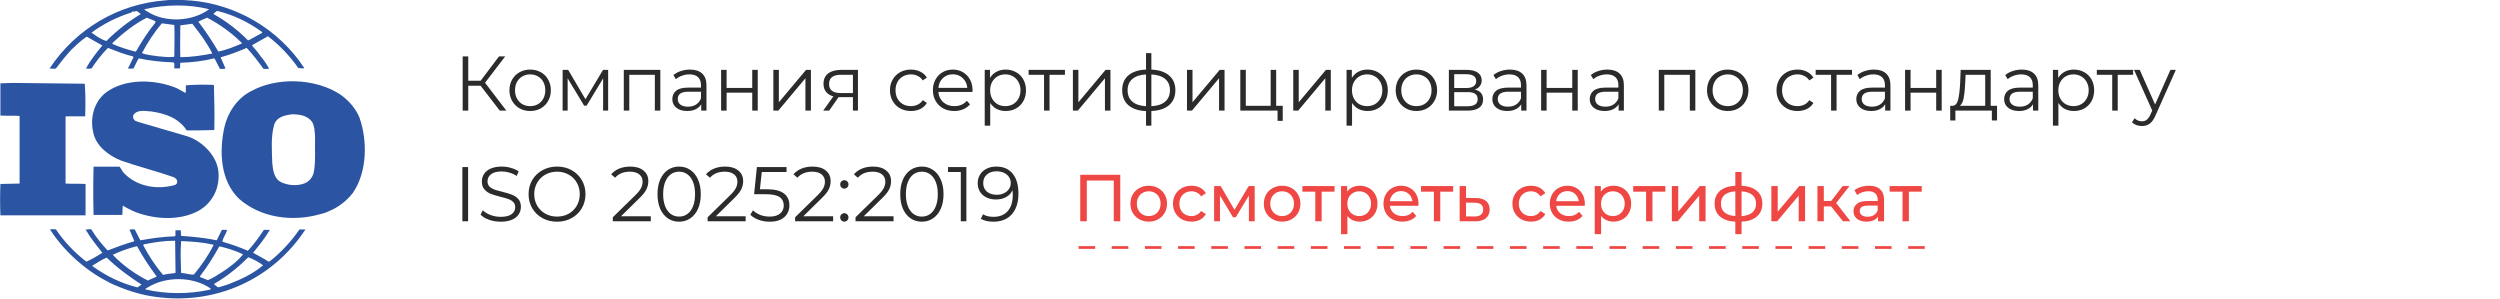 <svg width="452" height="54" viewBox="0 0 452 54" fill="none" xmlns="http://www.w3.org/2000/svg">
<g clip-path="url(#clip0_3814_20)">
<path d="M64.988 21.25C64.337 19.649 63.036 18.121 61.446 17.029C56.892 14.118 50.024 13.9 45.325 16.52C42.795 17.83 41.133 20.45 40.554 23.07C39.614 27.436 39.831 32.676 43.229 35.951C47.133 39.371 52.843 40.172 57.904 38.717C58.12 38.644 58.916 38.498 59.422 38.207L59.566 38.134C61.157 37.479 62.602 36.388 63.759 34.932C66.362 31.221 66.506 25.544 64.988 21.25ZM56.747 31.075C56.602 31.876 56.024 32.749 55.157 33.113C53.783 33.695 51.904 33.549 50.602 32.822C49.518 32.094 49.374 30.784 49.229 29.547C49.157 27.145 48.94 24.671 49.59 22.487C50.096 21.105 51.542 20.814 52.843 20.668C54.217 20.668 55.518 20.886 56.386 21.978C56.892 22.779 56.892 23.797 56.964 24.744C56.892 26.781 57.108 29.11 56.747 31.075Z" fill="#2B55A2"/>
<path d="M15.398 33.259C14.241 33.186 12.94 33.259 11.855 33.186V21.105L11.928 21.033H15.398C15.47 19.068 15.47 16.957 15.325 15.138L2.241 14.992L0.072 15.065C0.072 16.884 0.072 18.995 0.072 20.887C1.229 20.96 2.386 20.887 3.542 20.96V32.677V33.186L0.072 33.259C-5.88041e-06 35.151 -5.88041e-06 37.043 0.072 38.936H15.47V33.259H15.398Z" fill="#2B55A2"/>
<path d="M54.145 41.482C52.699 43.593 50.819 45.631 48.795 47.232C48.723 47.304 48.506 47.304 48.434 47.232C47.566 46.649 46.627 46.213 45.759 45.703C46.843 44.393 47.928 43.011 48.795 41.555H47.711C46.843 42.865 45.904 44.175 44.819 45.34C43.301 44.684 41.855 44.175 40.337 43.738L40.193 43.593C40.41 42.865 40.916 42.21 41.06 41.555H40.12L39.181 43.447C37.157 43.011 34.843 42.792 32.747 42.647C32.675 42.356 32.747 41.919 32.675 41.628H31.735C31.663 42.065 31.807 42.356 31.663 42.719C29.494 42.792 27.398 43.083 25.373 43.447L24.361 41.482C24 41.482 23.639 41.41 23.422 41.555L24.289 43.593L24.145 43.666C22.554 44.102 21.036 44.684 19.518 45.267L19.373 45.194C18.361 44.102 17.422 42.938 16.699 41.773C16.554 41.191 15.831 41.555 15.47 41.482C16.337 43.011 17.422 44.321 18.506 45.703C17.566 46.286 16.627 46.868 15.614 47.304C13.518 45.703 11.566 43.666 10.12 41.482C9.687 41.41 9.398 41.41 9.036 41.482C11.566 45.412 15.47 48.906 19.518 50.943C19.518 50.943 19.518 50.943 19.59 50.943C19.59 50.943 19.663 51.016 19.59 51.016C22.337 52.326 25.301 53.345 28.41 53.709C39.108 55.092 49.301 50.507 55.229 41.482C54.94 41.482 54.434 41.482 54.145 41.482ZM39.614 44.612L39.687 44.539C41.205 44.903 42.651 45.34 43.952 45.994C42.867 47.304 41.422 48.396 40.048 49.269C39.253 49.779 38.458 50.288 37.59 50.652L36.145 50.07L36.217 49.852C37.518 48.178 38.602 46.431 39.614 44.612ZM32.747 43.593C34.771 43.666 36.723 43.811 38.602 44.248V44.321C37.663 46.213 36.434 47.959 35.06 49.633C34.482 49.706 33.904 49.488 33.325 49.415L32.747 49.342C32.675 47.377 32.602 45.631 32.747 43.593ZM26.024 44.175C27.831 43.811 29.711 43.52 31.663 43.52L31.735 49.342C31.012 49.488 30.217 49.488 29.494 49.706C28.048 48.032 26.892 46.213 25.88 44.321L26.024 44.175ZM20.386 46.067C21.759 45.412 23.205 44.903 24.651 44.539H24.795C25.807 46.431 27.036 48.251 28.337 49.997C27.831 50.288 27.253 50.434 26.747 50.725C24.434 49.56 22.265 48.032 20.386 46.067V46.067ZM24.867 51.962C21.904 51.234 19.229 49.924 16.699 48.105V48.032C17.566 47.523 18.361 46.941 19.301 46.577C21.325 48.542 23.349 49.997 25.59 51.453C25.373 51.598 25.084 51.817 24.867 51.962ZM37.807 52.399C34.12 53.199 30 53.199 26.313 52.326C26.241 52.18 26.458 52.108 26.602 52.035C29.855 49.924 34.916 49.924 38.096 52.18C38.169 52.399 37.88 52.326 37.807 52.399ZM41.133 51.453L39.47 51.962C39.181 51.817 38.964 51.598 38.675 51.38L38.747 51.307C40.988 49.997 43.012 48.396 44.892 46.504C45.831 46.868 46.771 47.377 47.566 47.959C45.687 49.56 43.446 50.579 41.133 51.453Z" fill="#2B55A2"/>
<path d="M10.12 12.372C10.988 11.207 11.928 10.043 12.94 8.951C13.88 8.078 14.675 7.277 15.687 6.623C16.627 7.205 17.639 7.714 18.506 8.224C17.422 9.534 16.337 10.916 15.542 12.372C15.759 12.445 16.265 12.445 16.554 12.372C17.422 11.062 18.361 9.825 19.518 8.66C21.036 9.242 22.482 9.825 24 10.189L24.145 10.334L23.133 12.372C23.494 12.445 23.783 12.445 24.145 12.372C24.434 11.79 24.723 11.135 25.084 10.552C27.108 10.989 29.205 11.207 31.373 11.28C31.663 11.498 31.446 12.008 31.518 12.372H32.53C32.602 12.008 32.53 11.644 32.602 11.353C34.627 11.28 36.723 11.062 38.675 10.552L38.819 10.625L39.759 12.445C40.048 12.445 40.482 12.517 40.771 12.372L39.904 10.407L39.976 10.334C41.566 9.897 43.084 9.315 44.602 8.66C45.687 9.825 46.699 11.135 47.639 12.445C48 12.445 48.434 12.517 48.651 12.372C48.217 11.644 47.711 10.844 47.133 10.189C46.699 9.534 46.193 8.951 45.614 8.296V8.151L48.072 6.768L48.434 6.55C50.53 8.151 52.41 10.116 53.928 12.299C54.361 12.299 54.723 12.445 55.012 12.299C50.386 5.24 42.651 0.728 34.337 0.073L34.265 0.145L34.193 0.073C33.253 -0 32.096 -0.073 31.084 -0C30.723 -0 30.217 -0 29.783 0.073C21.47 0.728 13.807 5.094 8.964 12.372C9.325 12.372 9.759 12.517 10.12 12.372ZM24.578 9.315H24.434C22.988 8.951 21.614 8.515 20.313 7.932L20.386 7.714C22.337 5.895 24.289 4.366 26.53 3.202C27.036 3.42 27.542 3.566 28.12 3.857L28.048 4.148C26.675 5.822 25.59 7.569 24.578 9.315ZM31.518 10.261C30.578 10.407 29.639 10.261 28.699 10.189C27.759 10.043 26.602 9.97 25.663 9.606C26.675 7.714 27.831 5.895 29.277 4.221L31.518 4.512C31.59 6.331 31.518 8.369 31.518 10.261ZM32.602 10.334C32.53 8.515 32.602 6.477 32.602 4.585C33.325 4.512 34.048 4.366 34.771 4.294C36.145 6.04 37.446 7.787 38.386 9.679C36.434 10.043 34.554 10.334 32.602 10.334ZM43.735 7.86C42.361 8.442 40.988 9.024 39.47 9.315C38.386 7.496 37.229 5.676 35.855 3.93C36.361 3.639 36.94 3.42 37.446 3.202C39.687 4.366 41.928 5.968 43.735 7.787V7.86ZM39.253 1.965C42.217 2.693 44.964 4.003 47.422 5.822L47.349 5.968L44.964 7.277H44.819C42.94 5.385 40.843 3.784 38.602 2.547C38.675 2.329 38.964 2.183 39.253 1.965ZM37.807 1.674C34.771 3.93 29.855 4.148 26.675 2.11C26.53 1.965 26.169 1.892 26.096 1.674C29.855 0.8 34.193 0.728 37.807 1.674ZM16.554 5.895C18.723 4.294 21.181 3.056 23.783 2.256C23.855 2.183 23.928 2.038 24.072 2.038V2.11C24.361 2.183 24.578 1.892 24.795 2.038C25.012 2.183 25.229 2.329 25.446 2.547C23.277 3.857 21.181 5.458 19.229 7.423C18.289 7.132 17.422 6.55 16.554 5.895Z" fill="#2B55A2"/>
<path d="M31.518 33.477C28.265 34.35 24.651 33.695 22.337 31.221C22.048 30.857 21.904 30.493 21.614 30.129H16.916C16.843 32.895 16.843 36.097 16.916 38.862H22.12L22.193 37.188C22.771 37.48 23.349 37.843 24 38.135C27.614 39.663 32.313 40.027 35.855 38.135C38.458 36.679 39.831 33.914 39.47 30.857C39.108 27.946 36.289 25.253 33.47 24.526L25.012 22.051L24.434 21.833C24.145 21.614 24 21.25 24.072 20.887C24.723 19.722 26.241 20.086 27.398 20.159C29.855 20.523 32.313 21.323 33.759 23.579C35.277 23.579 37.084 23.579 38.747 23.507C38.819 20.668 38.747 18.194 38.675 15.356C37.084 15.283 35.205 15.283 33.614 15.428C33.542 15.865 33.687 16.447 33.542 16.811L31.952 15.938C28.12 14.337 22.771 14.118 19.229 16.666C16.988 18.34 16.265 21.323 16.843 23.87C17.277 26.345 19.663 28.164 21.904 29.038C25.012 30.129 28.265 30.93 31.373 32.021C31.663 32.167 32.096 32.458 32.024 32.822C32.096 33.186 31.807 33.404 31.518 33.477Z" fill="#2B55A2"/>
</g>
<path d="M86.9 15.506H84.66V20H83.652V10.2H84.66V14.596H86.9L90.218 10.2H91.338L87.698 14.96L91.548 20H90.358L86.9 15.506ZM95.858 20.07C95.149 20.07 94.51 19.911 93.94 19.594C93.371 19.267 92.923 18.819 92.596 18.25C92.27 17.681 92.106 17.037 92.106 16.318C92.106 15.599 92.27 14.955 92.596 14.386C92.923 13.817 93.371 13.373 93.94 13.056C94.51 12.739 95.149 12.58 95.858 12.58C96.568 12.58 97.207 12.739 97.776 13.056C98.346 13.373 98.789 13.817 99.106 14.386C99.433 14.955 99.596 15.599 99.596 16.318C99.596 17.037 99.433 17.681 99.106 18.25C98.789 18.819 98.346 19.267 97.776 19.594C97.207 19.911 96.568 20.07 95.858 20.07ZM95.858 19.188C96.381 19.188 96.848 19.071 97.258 18.838C97.678 18.595 98.005 18.255 98.238 17.816C98.472 17.377 98.588 16.878 98.588 16.318C98.588 15.758 98.472 15.259 98.238 14.82C98.005 14.381 97.678 14.045 97.258 13.812C96.848 13.569 96.381 13.448 95.858 13.448C95.336 13.448 94.864 13.569 94.444 13.812C94.034 14.045 93.707 14.381 93.464 14.82C93.231 15.259 93.114 15.758 93.114 16.318C93.114 16.878 93.231 17.377 93.464 17.816C93.707 18.255 94.034 18.595 94.444 18.838C94.864 19.071 95.336 19.188 95.858 19.188ZM109.953 12.636V20H109.043V14.176L106.061 19.104H105.613L102.631 14.162V20H101.721V12.636H102.729L105.851 17.942L109.029 12.636H109.953ZM119.389 12.636V20H118.395V13.518H113.775V20H112.781V12.636H119.389ZM124.749 12.58C125.71 12.58 126.447 12.823 126.961 13.308C127.474 13.784 127.731 14.493 127.731 15.436V20H126.779V18.852C126.555 19.235 126.223 19.533 125.785 19.748C125.355 19.963 124.842 20.07 124.245 20.07C123.423 20.07 122.77 19.874 122.285 19.482C121.799 19.09 121.557 18.572 121.557 17.928C121.557 17.303 121.781 16.799 122.229 16.416C122.686 16.033 123.409 15.842 124.399 15.842H126.737V15.394C126.737 14.759 126.559 14.279 126.205 13.952C125.85 13.616 125.332 13.448 124.651 13.448C124.184 13.448 123.736 13.527 123.307 13.686C122.877 13.835 122.509 14.045 122.201 14.316L121.753 13.574C122.126 13.257 122.574 13.014 123.097 12.846C123.619 12.669 124.17 12.58 124.749 12.58ZM124.399 19.286C124.959 19.286 125.439 19.16 125.841 18.908C126.242 18.647 126.541 18.273 126.737 17.788V16.584H124.427C123.167 16.584 122.537 17.023 122.537 17.9C122.537 18.329 122.7 18.67 123.027 18.922C123.353 19.165 123.811 19.286 124.399 19.286ZM130.377 12.636H131.371V15.898H136.005V12.636H136.999V20H136.005V16.752H131.371V20H130.377V12.636ZM139.824 12.636H140.818V18.488L145.732 12.636H146.614V20H145.62V14.148L140.72 20H139.824V12.636ZM155.119 12.636V20H154.209V17.564H151.899H151.619L149.911 20H148.833L150.667 17.424C150.097 17.265 149.659 16.995 149.351 16.612C149.043 16.229 148.889 15.744 148.889 15.156C148.889 14.335 149.169 13.709 149.729 13.28C150.289 12.851 151.054 12.636 152.025 12.636H155.119ZM149.897 15.184C149.897 16.276 150.592 16.822 151.983 16.822H154.209V13.518H152.053C150.615 13.518 149.897 14.073 149.897 15.184ZM164.697 20.07C163.969 20.07 163.316 19.911 162.737 19.594C162.168 19.277 161.72 18.833 161.393 18.264C161.066 17.685 160.903 17.037 160.903 16.318C160.903 15.599 161.066 14.955 161.393 14.386C161.72 13.817 162.168 13.373 162.737 13.056C163.316 12.739 163.969 12.58 164.697 12.58C165.332 12.58 165.896 12.706 166.391 12.958C166.895 13.201 167.292 13.56 167.581 14.036L166.839 14.54C166.596 14.176 166.288 13.905 165.915 13.728C165.542 13.541 165.136 13.448 164.697 13.448C164.165 13.448 163.684 13.569 163.255 13.812C162.835 14.045 162.504 14.381 162.261 14.82C162.028 15.259 161.911 15.758 161.911 16.318C161.911 16.887 162.028 17.391 162.261 17.83C162.504 18.259 162.835 18.595 163.255 18.838C163.684 19.071 164.165 19.188 164.697 19.188C165.136 19.188 165.542 19.099 165.915 18.922C166.288 18.745 166.596 18.474 166.839 18.11L167.581 18.614C167.292 19.09 166.895 19.454 166.391 19.706C165.887 19.949 165.322 20.07 164.697 20.07ZM175.823 16.626H169.663C169.719 17.391 170.013 18.012 170.545 18.488C171.077 18.955 171.749 19.188 172.561 19.188C173.018 19.188 173.438 19.109 173.821 18.95C174.203 18.782 174.535 18.539 174.815 18.222L175.375 18.866C175.048 19.258 174.637 19.557 174.143 19.762C173.657 19.967 173.121 20.07 172.533 20.07C171.777 20.07 171.105 19.911 170.517 19.594C169.938 19.267 169.485 18.819 169.159 18.25C168.832 17.681 168.669 17.037 168.669 16.318C168.669 15.599 168.823 14.955 169.131 14.386C169.448 13.817 169.877 13.373 170.419 13.056C170.969 12.739 171.585 12.58 172.267 12.58C172.948 12.58 173.559 12.739 174.101 13.056C174.642 13.373 175.067 13.817 175.375 14.386C175.683 14.946 175.837 15.59 175.837 16.318L175.823 16.626ZM172.267 13.434C171.557 13.434 170.96 13.663 170.475 14.12C169.999 14.568 169.728 15.156 169.663 15.884H174.885C174.819 15.156 174.544 14.568 174.059 14.12C173.583 13.663 172.985 13.434 172.267 13.434ZM181.831 12.58C182.522 12.58 183.147 12.739 183.707 13.056C184.267 13.364 184.706 13.803 185.023 14.372C185.34 14.941 185.499 15.59 185.499 16.318C185.499 17.055 185.34 17.709 185.023 18.278C184.706 18.847 184.267 19.291 183.707 19.608C183.156 19.916 182.531 20.07 181.831 20.07C181.234 20.07 180.692 19.949 180.207 19.706C179.731 19.454 179.339 19.09 179.031 18.614V22.716H178.037V12.636H178.989V14.092C179.288 13.607 179.68 13.233 180.165 12.972C180.66 12.711 181.215 12.58 181.831 12.58ZM181.761 19.188C182.274 19.188 182.741 19.071 183.161 18.838C183.581 18.595 183.908 18.255 184.141 17.816C184.384 17.377 184.505 16.878 184.505 16.318C184.505 15.758 184.384 15.263 184.141 14.834C183.908 14.395 183.581 14.055 183.161 13.812C182.741 13.569 182.274 13.448 181.761 13.448C181.238 13.448 180.767 13.569 180.347 13.812C179.936 14.055 179.61 14.395 179.367 14.834C179.134 15.263 179.017 15.758 179.017 16.318C179.017 16.878 179.134 17.377 179.367 17.816C179.61 18.255 179.936 18.595 180.347 18.838C180.767 19.071 181.238 19.188 181.761 19.188ZM192.541 13.518H189.755V20H188.761V13.518H185.975V12.636H192.541V13.518ZM193.978 12.636H194.972V18.488L199.886 12.636H200.768V20H199.774V14.148L194.874 20H193.978V12.636ZM212.507 16.304C212.507 17.452 212.129 18.353 211.373 19.006C210.617 19.659 209.548 20.014 208.167 20.07V22.716H207.201V20.084C205.829 20.028 204.765 19.673 204.009 19.02C203.262 18.357 202.889 17.452 202.889 16.304C202.889 15.165 203.262 14.274 204.009 13.63C204.765 12.986 205.829 12.636 207.201 12.58V9.612H208.167V12.58C209.548 12.645 210.617 13 211.373 13.644C212.129 14.288 212.507 15.175 212.507 16.304ZM203.869 16.304C203.869 17.181 204.149 17.867 204.709 18.362C205.278 18.857 206.109 19.137 207.201 19.202V13.462C206.118 13.518 205.292 13.793 204.723 14.288C204.154 14.773 203.869 15.445 203.869 16.304ZM208.167 19.202C209.259 19.146 210.09 18.871 210.659 18.376C211.238 17.881 211.527 17.191 211.527 16.304C211.527 15.436 211.238 14.759 210.659 14.274C210.09 13.789 209.259 13.518 208.167 13.462V19.202ZM214.609 12.636H215.603V18.488L220.517 12.636H221.399V20H220.405V14.148L215.505 20H214.609V12.636ZM231.92 19.132V21.848H230.982V20H224.248V12.636H225.242V19.132H229.736V12.636H230.73V19.132H231.92ZM233.818 12.636H234.812V18.488L239.726 12.636H240.608V20H239.614V14.148L234.714 20H233.818V12.636ZM247.251 12.58C247.942 12.58 248.567 12.739 249.127 13.056C249.687 13.364 250.126 13.803 250.443 14.372C250.76 14.941 250.919 15.59 250.919 16.318C250.919 17.055 250.76 17.709 250.443 18.278C250.126 18.847 249.687 19.291 249.127 19.608C248.576 19.916 247.951 20.07 247.251 20.07C246.654 20.07 246.112 19.949 245.627 19.706C245.151 19.454 244.759 19.09 244.451 18.614V22.716H243.457V12.636H244.409V14.092C244.708 13.607 245.1 13.233 245.585 12.972C246.08 12.711 246.635 12.58 247.251 12.58ZM247.181 19.188C247.694 19.188 248.161 19.071 248.581 18.838C249.001 18.595 249.328 18.255 249.561 17.816C249.804 17.377 249.925 16.878 249.925 16.318C249.925 15.758 249.804 15.263 249.561 14.834C249.328 14.395 249.001 14.055 248.581 13.812C248.161 13.569 247.694 13.448 247.181 13.448C246.658 13.448 246.187 13.569 245.767 13.812C245.356 14.055 245.03 14.395 244.787 14.834C244.554 15.263 244.437 15.758 244.437 16.318C244.437 16.878 244.554 17.377 244.787 17.816C245.03 18.255 245.356 18.595 245.767 18.838C246.187 19.071 246.658 19.188 247.181 19.188ZM256.093 20.07C255.383 20.07 254.744 19.911 254.175 19.594C253.605 19.267 253.157 18.819 252.831 18.25C252.504 17.681 252.341 17.037 252.341 16.318C252.341 15.599 252.504 14.955 252.831 14.386C253.157 13.817 253.605 13.373 254.175 13.056C254.744 12.739 255.383 12.58 256.093 12.58C256.802 12.58 257.441 12.739 258.011 13.056C258.58 13.373 259.023 13.817 259.341 14.386C259.667 14.955 259.831 15.599 259.831 16.318C259.831 17.037 259.667 17.681 259.341 18.25C259.023 18.819 258.58 19.267 258.011 19.594C257.441 19.911 256.802 20.07 256.093 20.07ZM256.093 19.188C256.615 19.188 257.082 19.071 257.493 18.838C257.913 18.595 258.239 18.255 258.473 17.816C258.706 17.377 258.823 16.878 258.823 16.318C258.823 15.758 258.706 15.259 258.473 14.82C258.239 14.381 257.913 14.045 257.493 13.812C257.082 13.569 256.615 13.448 256.093 13.448C255.57 13.448 255.099 13.569 254.679 13.812C254.268 14.045 253.941 14.381 253.699 14.82C253.465 15.259 253.349 15.758 253.349 16.318C253.349 16.878 253.465 17.377 253.699 17.816C253.941 18.255 254.268 18.595 254.679 18.838C255.099 19.071 255.57 19.188 256.093 19.188ZM266.645 16.192C267.644 16.425 268.143 17.027 268.143 17.998C268.143 18.642 267.905 19.137 267.429 19.482C266.953 19.827 266.244 20 265.301 20H261.955V12.636H265.203C266.043 12.636 266.701 12.799 267.177 13.126C267.653 13.453 267.891 13.919 267.891 14.526C267.891 14.927 267.779 15.273 267.555 15.562C267.34 15.842 267.037 16.052 266.645 16.192ZM262.921 15.912H265.133C265.702 15.912 266.136 15.805 266.435 15.59C266.743 15.375 266.897 15.063 266.897 14.652C266.897 14.241 266.743 13.933 266.435 13.728C266.136 13.523 265.702 13.42 265.133 13.42H262.921V15.912ZM265.259 19.216C265.894 19.216 266.37 19.113 266.687 18.908C267.004 18.703 267.163 18.381 267.163 17.942C267.163 17.503 267.018 17.181 266.729 16.976C266.44 16.761 265.982 16.654 265.357 16.654H262.921V19.216H265.259ZM273.007 12.58C273.968 12.58 274.705 12.823 275.219 13.308C275.732 13.784 275.989 14.493 275.989 15.436V20H275.037V18.852C274.813 19.235 274.481 19.533 274.043 19.748C273.613 19.963 273.1 20.07 272.503 20.07C271.681 20.07 271.028 19.874 270.543 19.482C270.057 19.09 269.815 18.572 269.815 17.928C269.815 17.303 270.039 16.799 270.487 16.416C270.944 16.033 271.667 15.842 272.657 15.842H274.995V15.394C274.995 14.759 274.817 14.279 274.463 13.952C274.108 13.616 273.59 13.448 272.909 13.448C272.442 13.448 271.994 13.527 271.565 13.686C271.135 13.835 270.767 14.045 270.459 14.316L270.011 13.574C270.384 13.257 270.832 13.014 271.355 12.846C271.877 12.669 272.428 12.58 273.007 12.58ZM272.657 19.286C273.217 19.286 273.697 19.16 274.099 18.908C274.5 18.647 274.799 18.273 274.995 17.788V16.584H272.685C271.425 16.584 270.795 17.023 270.795 17.9C270.795 18.329 270.958 18.67 271.285 18.922C271.611 19.165 272.069 19.286 272.657 19.286ZM278.635 12.636H279.629V15.898H284.263V12.636H285.257V20H284.263V16.752H279.629V20H278.635V12.636ZM290.616 12.58C291.577 12.58 292.315 12.823 292.828 13.308C293.341 13.784 293.598 14.493 293.598 15.436V20H292.646V18.852C292.422 19.235 292.091 19.533 291.652 19.748C291.223 19.963 290.709 20.07 290.112 20.07C289.291 20.07 288.637 19.874 288.152 19.482C287.667 19.09 287.424 18.572 287.424 17.928C287.424 17.303 287.648 16.799 288.096 16.416C288.553 16.033 289.277 15.842 290.266 15.842H292.604V15.394C292.604 14.759 292.427 14.279 292.072 13.952C291.717 13.616 291.199 13.448 290.518 13.448C290.051 13.448 289.603 13.527 289.174 13.686C288.745 13.835 288.376 14.045 288.068 14.316L287.62 13.574C287.993 13.257 288.441 13.014 288.964 12.846C289.487 12.669 290.037 12.58 290.616 12.58ZM290.266 19.286C290.826 19.286 291.307 19.16 291.708 18.908C292.109 18.647 292.408 18.273 292.604 17.788V16.584H290.294C289.034 16.584 288.404 17.023 288.404 17.9C288.404 18.329 288.567 18.67 288.894 18.922C289.221 19.165 289.678 19.286 290.266 19.286ZM306.516 12.636V20H305.522V13.518H300.902V20H299.908V12.636H306.516ZM312.38 20.07C311.67 20.07 311.031 19.911 310.462 19.594C309.892 19.267 309.444 18.819 309.118 18.25C308.791 17.681 308.628 17.037 308.628 16.318C308.628 15.599 308.791 14.955 309.118 14.386C309.444 13.817 309.892 13.373 310.462 13.056C311.031 12.739 311.67 12.58 312.38 12.58C313.089 12.58 313.728 12.739 314.298 13.056C314.867 13.373 315.31 13.817 315.628 14.386C315.954 14.955 316.118 15.599 316.118 16.318C316.118 17.037 315.954 17.681 315.628 18.25C315.31 18.819 314.867 19.267 314.298 19.594C313.728 19.911 313.089 20.07 312.38 20.07ZM312.38 19.188C312.902 19.188 313.369 19.071 313.78 18.838C314.2 18.595 314.526 18.255 314.76 17.816C314.993 17.377 315.11 16.878 315.11 16.318C315.11 15.758 314.993 15.259 314.76 14.82C314.526 14.381 314.2 14.045 313.78 13.812C313.369 13.569 312.902 13.448 312.38 13.448C311.857 13.448 311.386 13.569 310.966 13.812C310.555 14.045 310.228 14.381 309.986 14.82C309.752 15.259 309.636 15.758 309.636 16.318C309.636 16.878 309.752 17.377 309.986 17.816C310.228 18.255 310.555 18.595 310.966 18.838C311.386 19.071 311.857 19.188 312.38 19.188ZM324.986 20.07C324.258 20.07 323.605 19.911 323.026 19.594C322.457 19.277 322.009 18.833 321.682 18.264C321.356 17.685 321.192 17.037 321.192 16.318C321.192 15.599 321.356 14.955 321.682 14.386C322.009 13.817 322.457 13.373 323.026 13.056C323.605 12.739 324.258 12.58 324.986 12.58C325.621 12.58 326.186 12.706 326.68 12.958C327.184 13.201 327.581 13.56 327.87 14.036L327.128 14.54C326.886 14.176 326.578 13.905 326.204 13.728C325.831 13.541 325.425 13.448 324.986 13.448C324.454 13.448 323.974 13.569 323.544 13.812C323.124 14.045 322.793 14.381 322.55 14.82C322.317 15.259 322.2 15.758 322.2 16.318C322.2 16.887 322.317 17.391 322.55 17.83C322.793 18.259 323.124 18.595 323.544 18.838C323.974 19.071 324.454 19.188 324.986 19.188C325.425 19.188 325.831 19.099 326.204 18.922C326.578 18.745 326.886 18.474 327.128 18.11L327.87 18.614C327.581 19.09 327.184 19.454 326.68 19.706C326.176 19.949 325.612 20.07 324.986 20.07ZM334.838 13.518H332.052V20H331.058V13.518H328.272V12.636H334.838V13.518ZM338.809 12.58C339.771 12.58 340.508 12.823 341.021 13.308C341.535 13.784 341.791 14.493 341.791 15.436V20H340.839V18.852C340.615 19.235 340.284 19.533 339.845 19.748C339.416 19.963 338.903 20.07 338.305 20.07C337.484 20.07 336.831 19.874 336.345 19.482C335.86 19.09 335.617 18.572 335.617 17.928C335.617 17.303 335.841 16.799 336.289 16.416C336.747 16.033 337.47 15.842 338.459 15.842H340.797V15.394C340.797 14.759 340.62 14.279 340.265 13.952C339.911 13.616 339.393 13.448 338.711 13.448C338.245 13.448 337.797 13.527 337.367 13.686C336.938 13.835 336.569 14.045 336.261 14.316L335.813 13.574C336.187 13.257 336.635 13.014 337.157 12.846C337.68 12.669 338.231 12.58 338.809 12.58ZM338.459 19.286C339.019 19.286 339.5 19.16 339.901 18.908C340.303 18.647 340.601 18.273 340.797 17.788V16.584H338.487C337.227 16.584 336.597 17.023 336.597 17.9C336.597 18.329 336.761 18.67 337.087 18.922C337.414 19.165 337.871 19.286 338.459 19.286ZM344.437 12.636H345.431V15.898H350.065V12.636H351.059V20H350.065V16.752H345.431V20H344.437V12.636ZM361.067 19.132V21.778H360.129V20H353.535V21.778H352.597V19.132H353.017C353.511 19.104 353.847 18.74 354.025 18.04C354.202 17.34 354.323 16.36 354.389 15.1L354.487 12.636H359.919V19.132H361.067ZM355.299 15.156C355.252 16.201 355.163 17.065 355.033 17.746C354.902 18.418 354.669 18.88 354.333 19.132H358.925V13.518H355.383L355.299 15.156ZM365.538 12.58C366.499 12.58 367.237 12.823 367.75 13.308C368.263 13.784 368.52 14.493 368.52 15.436V20H367.568V18.852C367.344 19.235 367.013 19.533 366.574 19.748C366.145 19.963 365.631 20.07 365.034 20.07C364.213 20.07 363.559 19.874 363.074 19.482C362.589 19.09 362.346 18.572 362.346 17.928C362.346 17.303 362.57 16.799 363.018 16.416C363.475 16.033 364.199 15.842 365.188 15.842H367.526V15.394C367.526 14.759 367.349 14.279 366.994 13.952C366.639 13.616 366.121 13.448 365.44 13.448C364.973 13.448 364.525 13.527 364.096 13.686C363.667 13.835 363.298 14.045 362.99 14.316L362.542 13.574C362.915 13.257 363.363 13.014 363.886 12.846C364.409 12.669 364.959 12.58 365.538 12.58ZM365.188 19.286C365.748 19.286 366.229 19.16 366.63 18.908C367.031 18.647 367.33 18.273 367.526 17.788V16.584H365.216C363.956 16.584 363.326 17.023 363.326 17.9C363.326 18.329 363.489 18.67 363.816 18.922C364.143 19.165 364.6 19.286 365.188 19.286ZM374.96 12.58C375.651 12.58 376.276 12.739 376.836 13.056C377.396 13.364 377.835 13.803 378.152 14.372C378.469 14.941 378.628 15.59 378.628 16.318C378.628 17.055 378.469 17.709 378.152 18.278C377.835 18.847 377.396 19.291 376.836 19.608C376.285 19.916 375.66 20.07 374.96 20.07C374.363 20.07 373.821 19.949 373.336 19.706C372.86 19.454 372.468 19.09 372.16 18.614V22.716H371.166V12.636H372.118V14.092C372.417 13.607 372.809 13.233 373.294 12.972C373.789 12.711 374.344 12.58 374.96 12.58ZM374.89 19.188C375.403 19.188 375.87 19.071 376.29 18.838C376.71 18.595 377.037 18.255 377.27 17.816C377.513 17.377 377.634 16.878 377.634 16.318C377.634 15.758 377.513 15.263 377.27 14.834C377.037 14.395 376.71 14.055 376.29 13.812C375.87 13.569 375.403 13.448 374.89 13.448C374.367 13.448 373.896 13.569 373.476 13.812C373.065 14.055 372.739 14.395 372.496 14.834C372.263 15.263 372.146 15.758 372.146 16.318C372.146 16.878 372.263 17.377 372.496 17.816C372.739 18.255 373.065 18.595 373.476 18.838C373.896 19.071 374.367 19.188 374.89 19.188ZM385.67 13.518H382.884V20H381.89V13.518H379.104V12.636H385.67V13.518ZM393.393 12.636L389.711 20.882C389.412 21.573 389.067 22.063 388.675 22.352C388.283 22.641 387.811 22.786 387.261 22.786C386.906 22.786 386.575 22.73 386.267 22.618C385.959 22.506 385.693 22.338 385.469 22.114L385.931 21.372C386.304 21.745 386.752 21.932 387.275 21.932C387.611 21.932 387.895 21.839 388.129 21.652C388.371 21.465 388.595 21.148 388.801 20.7L389.123 19.986L385.833 12.636H386.869L389.641 18.894L392.413 12.636H393.393ZM83.596 30.2H84.632V40H83.596V30.2ZM90.523 40.084C89.795 40.084 89.095 39.967 88.423 39.734C87.76 39.501 87.247 39.193 86.883 38.81L87.289 38.012C87.643 38.367 88.115 38.656 88.703 38.88C89.291 39.095 89.897 39.202 90.523 39.202C91.4 39.202 92.058 39.043 92.497 38.726C92.935 38.399 93.155 37.979 93.155 37.466C93.155 37.074 93.033 36.761 92.791 36.528C92.557 36.295 92.268 36.117 91.923 35.996C91.577 35.865 91.097 35.725 90.481 35.576C89.743 35.389 89.155 35.212 88.717 35.044C88.278 34.867 87.9 34.601 87.583 34.246C87.275 33.891 87.121 33.411 87.121 32.804C87.121 32.309 87.251 31.861 87.513 31.46C87.774 31.049 88.175 30.723 88.717 30.48C89.258 30.237 89.93 30.116 90.733 30.116C91.293 30.116 91.839 30.195 92.371 30.354C92.912 30.503 93.379 30.713 93.771 30.984L93.421 31.81C93.01 31.539 92.571 31.339 92.105 31.208C91.638 31.068 91.181 30.998 90.733 30.998C89.874 30.998 89.225 31.166 88.787 31.502C88.357 31.829 88.143 32.253 88.143 32.776C88.143 33.168 88.259 33.485 88.493 33.728C88.735 33.961 89.034 34.143 89.389 34.274C89.753 34.395 90.238 34.531 90.845 34.68C91.563 34.857 92.142 35.035 92.581 35.212C93.029 35.38 93.407 35.641 93.715 35.996C94.023 36.341 94.177 36.813 94.177 37.41C94.177 37.905 94.041 38.357 93.771 38.768C93.509 39.169 93.103 39.491 92.553 39.734C92.002 39.967 91.325 40.084 90.523 40.084ZM100.718 40.084C99.747 40.084 98.865 39.869 98.072 39.44C97.288 39.001 96.672 38.404 96.224 37.648C95.785 36.892 95.566 36.043 95.566 35.1C95.566 34.157 95.785 33.308 96.224 32.552C96.672 31.796 97.288 31.203 98.072 30.774C98.865 30.335 99.747 30.116 100.718 30.116C101.689 30.116 102.561 30.331 103.336 30.76C104.12 31.189 104.736 31.787 105.184 32.552C105.632 33.308 105.856 34.157 105.856 35.1C105.856 36.043 105.632 36.897 105.184 37.662C104.736 38.418 104.12 39.011 103.336 39.44C102.561 39.869 101.689 40.084 100.718 40.084ZM100.718 39.16C101.493 39.16 102.193 38.987 102.818 38.642C103.443 38.287 103.933 37.802 104.288 37.186C104.643 36.561 104.82 35.865 104.82 35.1C104.82 34.335 104.643 33.644 104.288 33.028C103.933 32.403 103.443 31.917 102.818 31.572C102.193 31.217 101.493 31.04 100.718 31.04C99.943 31.04 99.239 31.217 98.604 31.572C97.979 31.917 97.484 32.403 97.12 33.028C96.765 33.644 96.588 34.335 96.588 35.1C96.588 35.865 96.765 36.561 97.12 37.186C97.484 37.802 97.979 38.287 98.604 38.642C99.239 38.987 99.943 39.16 100.718 39.16ZM117.666 39.104V40H110.792V39.286L114.866 35.296C115.379 34.792 115.725 34.358 115.902 33.994C116.089 33.621 116.182 33.247 116.182 32.874C116.182 32.295 115.981 31.847 115.58 31.53C115.188 31.203 114.623 31.04 113.886 31.04C112.738 31.04 111.847 31.404 111.212 32.132L110.498 31.516C110.881 31.068 111.366 30.723 111.954 30.48C112.551 30.237 113.223 30.116 113.97 30.116C114.969 30.116 115.757 30.354 116.336 30.83C116.924 31.297 117.218 31.941 117.218 32.762C117.218 33.266 117.106 33.751 116.882 34.218C116.658 34.685 116.233 35.221 115.608 35.828L112.276 39.104H117.666ZM122.782 40.084C122.026 40.084 121.35 39.883 120.752 39.482C120.164 39.081 119.702 38.507 119.366 37.76C119.04 37.004 118.876 36.117 118.876 35.1C118.876 34.083 119.04 33.201 119.366 32.454C119.702 31.698 120.164 31.119 120.752 30.718C121.35 30.317 122.026 30.116 122.782 30.116C123.538 30.116 124.21 30.317 124.798 30.718C125.396 31.119 125.862 31.698 126.198 32.454C126.534 33.201 126.702 34.083 126.702 35.1C126.702 36.117 126.534 37.004 126.198 37.76C125.862 38.507 125.396 39.081 124.798 39.482C124.21 39.883 123.538 40.084 122.782 40.084ZM122.782 39.16C123.352 39.16 123.851 39.001 124.28 38.684C124.719 38.367 125.06 37.905 125.302 37.298C125.545 36.691 125.666 35.959 125.666 35.1C125.666 34.241 125.545 33.509 125.302 32.902C125.06 32.295 124.719 31.833 124.28 31.516C123.851 31.199 123.352 31.04 122.782 31.04C122.213 31.04 121.709 31.199 121.27 31.516C120.841 31.833 120.505 32.295 120.262 32.902C120.02 33.509 119.898 34.241 119.898 35.1C119.898 35.959 120.02 36.691 120.262 37.298C120.505 37.905 120.841 38.367 121.27 38.684C121.709 39.001 122.213 39.16 122.782 39.16ZM134.811 39.104V40H127.937V39.286L132.011 35.296C132.524 34.792 132.869 34.358 133.047 33.994C133.233 33.621 133.327 33.247 133.327 32.874C133.327 32.295 133.126 31.847 132.725 31.53C132.333 31.203 131.768 31.04 131.031 31.04C129.883 31.04 128.991 31.404 128.357 32.132L127.643 31.516C128.025 31.068 128.511 30.723 129.099 30.48C129.696 30.237 130.368 30.116 131.115 30.116C132.113 30.116 132.902 30.354 133.481 30.83C134.069 31.297 134.363 31.941 134.363 32.762C134.363 33.266 134.251 33.751 134.027 34.218C133.803 34.685 133.378 35.221 132.753 35.828L129.421 39.104H134.811ZM138.652 34.218C140.07 34.218 141.102 34.475 141.746 34.988C142.399 35.492 142.726 36.201 142.726 37.116C142.726 37.685 142.59 38.194 142.32 38.642C142.058 39.09 141.662 39.445 141.13 39.706C140.598 39.958 139.944 40.084 139.17 40.084C138.47 40.084 137.802 39.972 137.168 39.748C136.542 39.515 136.038 39.207 135.656 38.824L136.146 38.026C136.472 38.362 136.902 38.637 137.434 38.852C137.966 39.057 138.54 39.16 139.156 39.16C139.968 39.16 140.593 38.978 141.032 38.614C141.48 38.25 141.704 37.765 141.704 37.158C141.704 36.486 141.452 35.977 140.948 35.632C140.453 35.287 139.613 35.114 138.428 35.114H136.342L136.846 30.2H142.208V31.096H137.728L137.392 34.218H138.652ZM150.629 39.104V40H143.755V39.286L147.829 35.296C148.342 34.792 148.688 34.358 148.865 33.994C149.052 33.621 149.145 33.247 149.145 32.874C149.145 32.295 148.944 31.847 148.543 31.53C148.151 31.203 147.586 31.04 146.849 31.04C145.701 31.04 144.81 31.404 144.175 32.132L143.461 31.516C143.844 31.068 144.329 30.723 144.917 30.48C145.514 30.237 146.186 30.116 146.933 30.116C147.932 30.116 148.72 30.354 149.299 30.83C149.887 31.297 150.181 31.941 150.181 32.762C150.181 33.266 150.069 33.751 149.845 34.218C149.621 34.685 149.196 35.221 148.571 35.828L145.239 39.104H150.629ZM152.65 34.106C152.445 34.106 152.267 34.031 152.118 33.882C151.978 33.733 151.908 33.551 151.908 33.336C151.908 33.121 151.978 32.944 152.118 32.804C152.267 32.655 152.445 32.58 152.65 32.58C152.855 32.58 153.033 32.655 153.182 32.804C153.331 32.944 153.406 33.121 153.406 33.336C153.406 33.551 153.331 33.733 153.182 33.882C153.033 34.031 152.855 34.106 152.65 34.106ZM152.65 40.07C152.445 40.07 152.267 39.995 152.118 39.846C151.978 39.697 151.908 39.515 151.908 39.3C151.908 39.085 151.978 38.908 152.118 38.768C152.267 38.619 152.445 38.544 152.65 38.544C152.855 38.544 153.033 38.619 153.182 38.768C153.331 38.908 153.406 39.085 153.406 39.3C153.406 39.515 153.331 39.697 153.182 39.846C153.033 39.995 152.855 40.07 152.65 40.07ZM161.553 39.104V40H154.679V39.286L158.753 35.296C159.266 34.792 159.611 34.358 159.789 33.994C159.975 33.621 160.069 33.247 160.069 32.874C160.069 32.295 159.868 31.847 159.467 31.53C159.075 31.203 158.51 31.04 157.773 31.04C156.625 31.04 155.733 31.404 155.099 32.132L154.385 31.516C154.767 31.068 155.253 30.723 155.841 30.48C156.438 30.237 157.11 30.116 157.857 30.116C158.855 30.116 159.644 30.354 160.223 30.83C160.811 31.297 161.105 31.941 161.105 32.762C161.105 33.266 160.993 33.751 160.769 34.218C160.545 34.685 160.12 35.221 159.495 35.828L156.163 39.104H161.553ZM166.669 40.084C165.913 40.084 165.236 39.883 164.639 39.482C164.051 39.081 163.589 38.507 163.253 37.76C162.926 37.004 162.763 36.117 162.763 35.1C162.763 34.083 162.926 33.201 163.253 32.454C163.589 31.698 164.051 31.119 164.639 30.718C165.236 30.317 165.913 30.116 166.669 30.116C167.425 30.116 168.097 30.317 168.685 30.718C169.282 31.119 169.749 31.698 170.085 32.454C170.421 33.201 170.589 34.083 170.589 35.1C170.589 36.117 170.421 37.004 170.085 37.76C169.749 38.507 169.282 39.081 168.685 39.482C168.097 39.883 167.425 40.084 166.669 40.084ZM166.669 39.16C167.238 39.16 167.738 39.001 168.167 38.684C168.606 38.367 168.946 37.905 169.189 37.298C169.432 36.691 169.553 35.959 169.553 35.1C169.553 34.241 169.432 33.509 169.189 32.902C168.946 32.295 168.606 31.833 168.167 31.516C167.738 31.199 167.238 31.04 166.669 31.04C166.1 31.04 165.596 31.199 165.157 31.516C164.728 31.833 164.392 32.295 164.149 32.902C163.906 33.509 163.785 34.241 163.785 35.1C163.785 35.959 163.906 36.691 164.149 37.298C164.392 37.905 164.728 38.367 165.157 38.684C165.596 39.001 166.1 39.16 166.669 39.16ZM174.721 30.2V40H173.713V31.096H171.403V30.2H174.721ZM180.116 30.116C181.413 30.116 182.407 30.545 183.098 31.404C183.789 32.253 184.134 33.457 184.134 35.016C184.134 36.108 183.947 37.032 183.574 37.788C183.201 38.544 182.678 39.118 182.006 39.51C181.334 39.893 180.55 40.084 179.654 40.084C178.683 40.084 177.909 39.907 177.33 39.552L177.736 38.74C178.203 39.048 178.837 39.202 179.64 39.202C180.723 39.202 181.572 38.861 182.188 38.18C182.804 37.489 183.112 36.491 183.112 35.184C183.112 34.941 183.098 34.675 183.07 34.386C182.827 34.918 182.44 35.333 181.908 35.632C181.376 35.921 180.765 36.066 180.074 36.066C179.43 36.066 178.856 35.945 178.352 35.702C177.857 35.459 177.47 35.119 177.19 34.68C176.91 34.232 176.77 33.714 176.77 33.126C176.77 32.529 176.915 32.001 177.204 31.544C177.493 31.087 177.89 30.737 178.394 30.494C178.907 30.242 179.481 30.116 180.116 30.116ZM180.228 35.212C180.723 35.212 181.157 35.119 181.53 34.932C181.913 34.745 182.211 34.489 182.426 34.162C182.641 33.835 182.748 33.471 182.748 33.07C182.748 32.697 182.645 32.351 182.44 32.034C182.244 31.717 181.95 31.46 181.558 31.264C181.166 31.068 180.699 30.97 180.158 30.97C179.449 30.97 178.87 31.166 178.422 31.558C177.983 31.941 177.764 32.454 177.764 33.098C177.764 33.742 177.983 34.255 178.422 34.638C178.87 35.021 179.472 35.212 180.228 35.212Z" fill="#2B2B2B"/>
<g clip-path="url(#clip1_3814_20)">
<path d="M202.544 31.6V40H201.368V32.644H196.496V40H195.308V31.6H202.544ZM207.695 40.072C207.063 40.072 206.495 39.932 205.991 39.652C205.487 39.372 205.091 38.988 204.803 38.5C204.523 38.004 204.383 37.444 204.383 36.82C204.383 36.196 204.523 35.64 204.803 35.152C205.091 34.656 205.487 34.272 205.991 34C206.495 33.72 207.063 33.58 207.695 33.58C208.327 33.58 208.891 33.72 209.387 34C209.891 34.272 210.283 34.656 210.563 35.152C210.851 35.64 210.995 36.196 210.995 36.82C210.995 37.444 210.851 38.004 210.563 38.5C210.283 38.988 209.891 39.372 209.387 39.652C208.891 39.932 208.327 40.072 207.695 40.072ZM207.695 39.064C208.103 39.064 208.467 38.972 208.787 38.788C209.115 38.596 209.371 38.332 209.555 37.996C209.739 37.652 209.831 37.26 209.831 36.82C209.831 36.38 209.739 35.992 209.555 35.656C209.371 35.312 209.115 35.048 208.787 34.864C208.467 34.68 208.103 34.588 207.695 34.588C207.287 34.588 206.919 34.68 206.591 34.864C206.271 35.048 206.015 35.312 205.823 35.656C205.639 35.992 205.547 36.38 205.547 36.82C205.547 37.26 205.639 37.652 205.823 37.996C206.015 38.332 206.271 38.596 206.591 38.788C206.919 38.972 207.287 39.064 207.695 39.064ZM215.431 40.072C214.783 40.072 214.203 39.932 213.691 39.652C213.187 39.372 212.791 38.988 212.503 38.5C212.215 38.004 212.071 37.444 212.071 36.82C212.071 36.196 212.215 35.64 212.503 35.152C212.791 34.656 213.187 34.272 213.691 34C214.203 33.72 214.783 33.58 215.431 33.58C216.007 33.58 216.519 33.696 216.967 33.928C217.423 34.16 217.775 34.496 218.023 34.936L217.147 35.5C216.947 35.196 216.699 34.968 216.403 34.816C216.107 34.664 215.779 34.588 215.419 34.588C215.003 34.588 214.627 34.68 214.291 34.864C213.963 35.048 213.703 35.312 213.511 35.656C213.327 35.992 213.235 36.38 213.235 36.82C213.235 37.268 213.327 37.664 213.511 38.008C213.703 38.344 213.963 38.604 214.291 38.788C214.627 38.972 215.003 39.064 215.419 39.064C215.779 39.064 216.107 38.988 216.403 38.836C216.699 38.684 216.947 38.456 217.147 38.152L218.023 38.704C217.775 39.144 217.423 39.484 216.967 39.724C216.519 39.956 216.007 40.072 215.431 40.072ZM226.846 33.64V40H225.802V35.356L223.426 39.28H222.922L220.57 35.344V40H219.514V33.64H220.702L223.198 37.936L225.766 33.64H226.846ZM231.813 40.072C231.181 40.072 230.613 39.932 230.109 39.652C229.605 39.372 229.209 38.988 228.921 38.5C228.641 38.004 228.501 37.444 228.501 36.82C228.501 36.196 228.641 35.64 228.921 35.152C229.209 34.656 229.605 34.272 230.109 34C230.613 33.72 231.181 33.58 231.813 33.58C232.445 33.58 233.009 33.72 233.505 34C234.009 34.272 234.401 34.656 234.681 35.152C234.969 35.64 235.113 36.196 235.113 36.82C235.113 37.444 234.969 38.004 234.681 38.5C234.401 38.988 234.009 39.372 233.505 39.652C233.009 39.932 232.445 40.072 231.813 40.072ZM231.813 39.064C232.221 39.064 232.585 38.972 232.905 38.788C233.233 38.596 233.489 38.332 233.673 37.996C233.857 37.652 233.949 37.26 233.949 36.82C233.949 36.38 233.857 35.992 233.673 35.656C233.489 35.312 233.233 35.048 232.905 34.864C232.585 34.68 232.221 34.588 231.813 34.588C231.405 34.588 231.037 34.68 230.709 34.864C230.389 35.048 230.133 35.312 229.941 35.656C229.757 35.992 229.665 36.38 229.665 36.82C229.665 37.26 229.757 37.652 229.941 37.996C230.133 38.332 230.389 38.596 230.709 38.788C231.037 38.972 231.405 39.064 231.813 39.064ZM241.282 34.648H238.954V40H237.802V34.648H235.474V33.64H241.282V34.648ZM245.832 33.58C246.448 33.58 247 33.716 247.488 33.988C247.976 34.26 248.356 34.64 248.628 35.128C248.908 35.616 249.048 36.18 249.048 36.82C249.048 37.46 248.908 38.028 248.628 38.524C248.356 39.012 247.976 39.392 247.488 39.664C247 39.936 246.448 40.072 245.832 40.072C245.376 40.072 244.956 39.984 244.572 39.808C244.196 39.632 243.876 39.376 243.612 39.04V42.328H242.46V33.64H243.564V34.648C243.82 34.296 244.144 34.032 244.536 33.856C244.928 33.672 245.36 33.58 245.832 33.58ZM245.736 39.064C246.144 39.064 246.508 38.972 246.828 38.788C247.156 38.596 247.412 38.332 247.596 37.996C247.788 37.652 247.884 37.26 247.884 36.82C247.884 36.38 247.788 35.992 247.596 35.656C247.412 35.312 247.156 35.048 246.828 34.864C246.508 34.68 246.144 34.588 245.736 34.588C245.336 34.588 244.972 34.684 244.644 34.876C244.324 35.06 244.068 35.32 243.876 35.656C243.692 35.992 243.6 36.38 243.6 36.82C243.6 37.26 243.692 37.652 243.876 37.996C244.06 38.332 244.316 38.596 244.644 38.788C244.972 38.972 245.336 39.064 245.736 39.064ZM256.469 36.856C256.469 36.944 256.461 37.06 256.445 37.204H251.285C251.357 37.764 251.601 38.216 252.017 38.56C252.441 38.896 252.965 39.064 253.589 39.064C254.349 39.064 254.961 38.808 255.425 38.296L256.061 39.04C255.773 39.376 255.413 39.632 254.981 39.808C254.557 39.984 254.081 40.072 253.553 40.072C252.881 40.072 252.285 39.936 251.765 39.664C251.245 39.384 250.841 38.996 250.553 38.5C250.273 38.004 250.133 37.444 250.133 36.82C250.133 36.204 250.269 35.648 250.541 35.152C250.821 34.656 251.201 34.272 251.681 34C252.169 33.72 252.717 33.58 253.325 33.58C253.933 33.58 254.473 33.72 254.945 34C255.425 34.272 255.797 34.656 256.061 35.152C256.333 35.648 256.469 36.216 256.469 36.856ZM253.325 34.552C252.773 34.552 252.309 34.72 251.933 35.056C251.565 35.392 251.349 35.832 251.285 36.376H255.365C255.301 35.84 255.081 35.404 254.705 35.068C254.337 34.724 253.877 34.552 253.325 34.552ZM262.727 34.648H260.399V40H259.247V34.648H256.919V33.64H262.727V34.648ZM266.845 35.8C267.653 35.808 268.269 35.992 268.693 36.352C269.117 36.712 269.329 37.22 269.329 37.876C269.329 38.564 269.097 39.096 268.633 39.472C268.177 39.84 267.521 40.02 266.665 40.012L263.905 40V33.64H265.057V35.788L266.845 35.8ZM266.569 39.136C267.089 39.144 267.481 39.04 267.745 38.824C268.017 38.608 268.153 38.288 268.153 37.864C268.153 37.448 268.021 37.144 267.757 36.952C267.501 36.76 267.105 36.66 266.569 36.652L265.057 36.628V39.124L266.569 39.136ZM276.802 40.072C276.154 40.072 275.574 39.932 275.062 39.652C274.558 39.372 274.162 38.988 273.874 38.5C273.586 38.004 273.442 37.444 273.442 36.82C273.442 36.196 273.586 35.64 273.874 35.152C274.162 34.656 274.558 34.272 275.062 34C275.574 33.72 276.154 33.58 276.802 33.58C277.378 33.58 277.89 33.696 278.338 33.928C278.794 34.16 279.146 34.496 279.394 34.936L278.518 35.5C278.318 35.196 278.07 34.968 277.774 34.816C277.478 34.664 277.15 34.588 276.79 34.588C276.374 34.588 275.998 34.68 275.662 34.864C275.334 35.048 275.074 35.312 274.882 35.656C274.698 35.992 274.606 36.38 274.606 36.82C274.606 37.268 274.698 37.664 274.882 38.008C275.074 38.344 275.334 38.604 275.662 38.788C275.998 38.972 276.374 39.064 276.79 39.064C277.15 39.064 277.478 38.988 277.774 38.836C278.07 38.684 278.318 38.456 278.518 38.152L279.394 38.704C279.146 39.144 278.794 39.484 278.338 39.724C277.89 39.956 277.378 40.072 276.802 40.072ZM286.54 36.856C286.54 36.944 286.532 37.06 286.516 37.204H281.356C281.428 37.764 281.672 38.216 282.088 38.56C282.512 38.896 283.036 39.064 283.66 39.064C284.42 39.064 285.032 38.808 285.496 38.296L286.132 39.04C285.844 39.376 285.484 39.632 285.052 39.808C284.628 39.984 284.152 40.072 283.624 40.072C282.952 40.072 282.356 39.936 281.836 39.664C281.316 39.384 280.912 38.996 280.624 38.5C280.344 38.004 280.204 37.444 280.204 36.82C280.204 36.204 280.34 35.648 280.612 35.152C280.892 34.656 281.272 34.272 281.752 34C282.24 33.72 282.788 33.58 283.396 33.58C284.004 33.58 284.544 33.72 285.016 34C285.496 34.272 285.868 34.656 286.132 35.152C286.404 35.648 286.54 36.216 286.54 36.856ZM283.396 34.552C282.844 34.552 282.38 34.72 282.004 35.056C281.636 35.392 281.42 35.832 281.356 36.376H285.436C285.372 35.84 285.152 35.404 284.776 35.068C284.408 34.724 283.948 34.552 283.396 34.552ZM291.699 33.58C292.315 33.58 292.867 33.716 293.355 33.988C293.843 34.26 294.223 34.64 294.495 35.128C294.775 35.616 294.915 36.18 294.915 36.82C294.915 37.46 294.775 38.028 294.495 38.524C294.223 39.012 293.843 39.392 293.355 39.664C292.867 39.936 292.315 40.072 291.699 40.072C291.243 40.072 290.823 39.984 290.439 39.808C290.063 39.632 289.743 39.376 289.479 39.04V42.328H288.327V33.64H289.431V34.648C289.687 34.296 290.011 34.032 290.403 33.856C290.795 33.672 291.227 33.58 291.699 33.58ZM291.603 39.064C292.011 39.064 292.375 38.972 292.695 38.788C293.023 38.596 293.279 38.332 293.463 37.996C293.655 37.652 293.751 37.26 293.751 36.82C293.751 36.38 293.655 35.992 293.463 35.656C293.279 35.312 293.023 35.048 292.695 34.864C292.375 34.68 292.011 34.588 291.603 34.588C291.203 34.588 290.839 34.684 290.511 34.876C290.191 35.06 289.935 35.32 289.743 35.656C289.559 35.992 289.467 36.38 289.467 36.82C289.467 37.26 289.559 37.652 289.743 37.996C289.927 38.332 290.183 38.596 290.511 38.788C290.839 38.972 291.203 39.064 291.603 39.064ZM301.094 34.648H298.766V40H297.614V34.648H295.286V33.64H301.094V34.648ZM302.272 33.64H303.424V38.272L307.324 33.64H308.368V40H307.216V35.368L303.328 40H302.272V33.64ZM318.632 36.808C318.632 37.792 318.304 38.568 317.648 39.136C316.992 39.704 316.068 40.02 314.876 40.084V42.328H313.748V40.084C312.556 40.02 311.632 39.708 310.976 39.148C310.328 38.58 310.004 37.8 310.004 36.808C310.004 35.824 310.328 35.056 310.976 34.504C311.624 33.952 312.548 33.644 313.748 33.58V31.096H314.876V33.58C316.068 33.644 316.992 33.956 317.648 34.516C318.304 35.068 318.632 35.832 318.632 36.808ZM311.144 36.808C311.144 37.488 311.36 38.02 311.792 38.404C312.232 38.788 312.884 39.008 313.748 39.064V34.6C312.876 34.656 312.224 34.872 311.792 35.248C311.36 35.624 311.144 36.144 311.144 36.808ZM314.876 39.076C316.62 38.94 317.492 38.184 317.492 36.808C317.492 36.136 317.272 35.616 316.832 35.248C316.392 34.872 315.74 34.656 314.876 34.6V39.076ZM320.261 33.64H321.413V38.272L325.313 33.64H326.357V40H325.205V35.368L321.317 40H320.261V33.64ZM331.065 37.312H329.745V40H328.593V33.64H329.745V36.328H331.089L333.153 33.64H334.389L331.977 36.7L334.557 40H333.201L331.065 37.312ZM337.915 33.58C338.795 33.58 339.467 33.796 339.931 34.228C340.403 34.66 340.639 35.304 340.639 36.16V40H339.547V39.16C339.355 39.456 339.079 39.684 338.719 39.844C338.367 39.996 337.947 40.072 337.459 40.072C336.747 40.072 336.175 39.9 335.743 39.556C335.319 39.212 335.107 38.76 335.107 38.2C335.107 37.64 335.311 37.192 335.719 36.856C336.127 36.512 336.775 36.34 337.663 36.34H339.487V36.112C339.487 35.616 339.343 35.236 339.055 34.972C338.767 34.708 338.343 34.576 337.783 34.576C337.407 34.576 337.039 34.64 336.679 34.768C336.319 34.888 336.015 35.052 335.767 35.26L335.287 34.396C335.615 34.132 336.007 33.932 336.463 33.796C336.919 33.652 337.403 33.58 337.915 33.58ZM337.651 39.184C338.091 39.184 338.471 39.088 338.791 38.896C339.111 38.696 339.343 38.416 339.487 38.056V37.168H337.711C336.735 37.168 336.247 37.496 336.247 38.152C336.247 38.472 336.371 38.724 336.619 38.908C336.867 39.092 337.211 39.184 337.651 39.184ZM347.454 34.648H345.126V40H343.974V34.648H341.646V33.64H347.454V34.648Z" fill="#EF4744"/>
<line x1="195" y1="44.75" x2="348" y2="44.75" stroke="#EF4744" stroke-width="0.5" stroke-dasharray="3 3"/>
</g>
<defs>
<clipPath id="clip0_3814_20">
<rect width="66" height="54" fill="white"/>
</clipPath>
<clipPath id="clip1_3814_20">
<rect width="154" height="17" fill="white" transform="translate(194 28)"/>
</clipPath>
</defs>
</svg>
